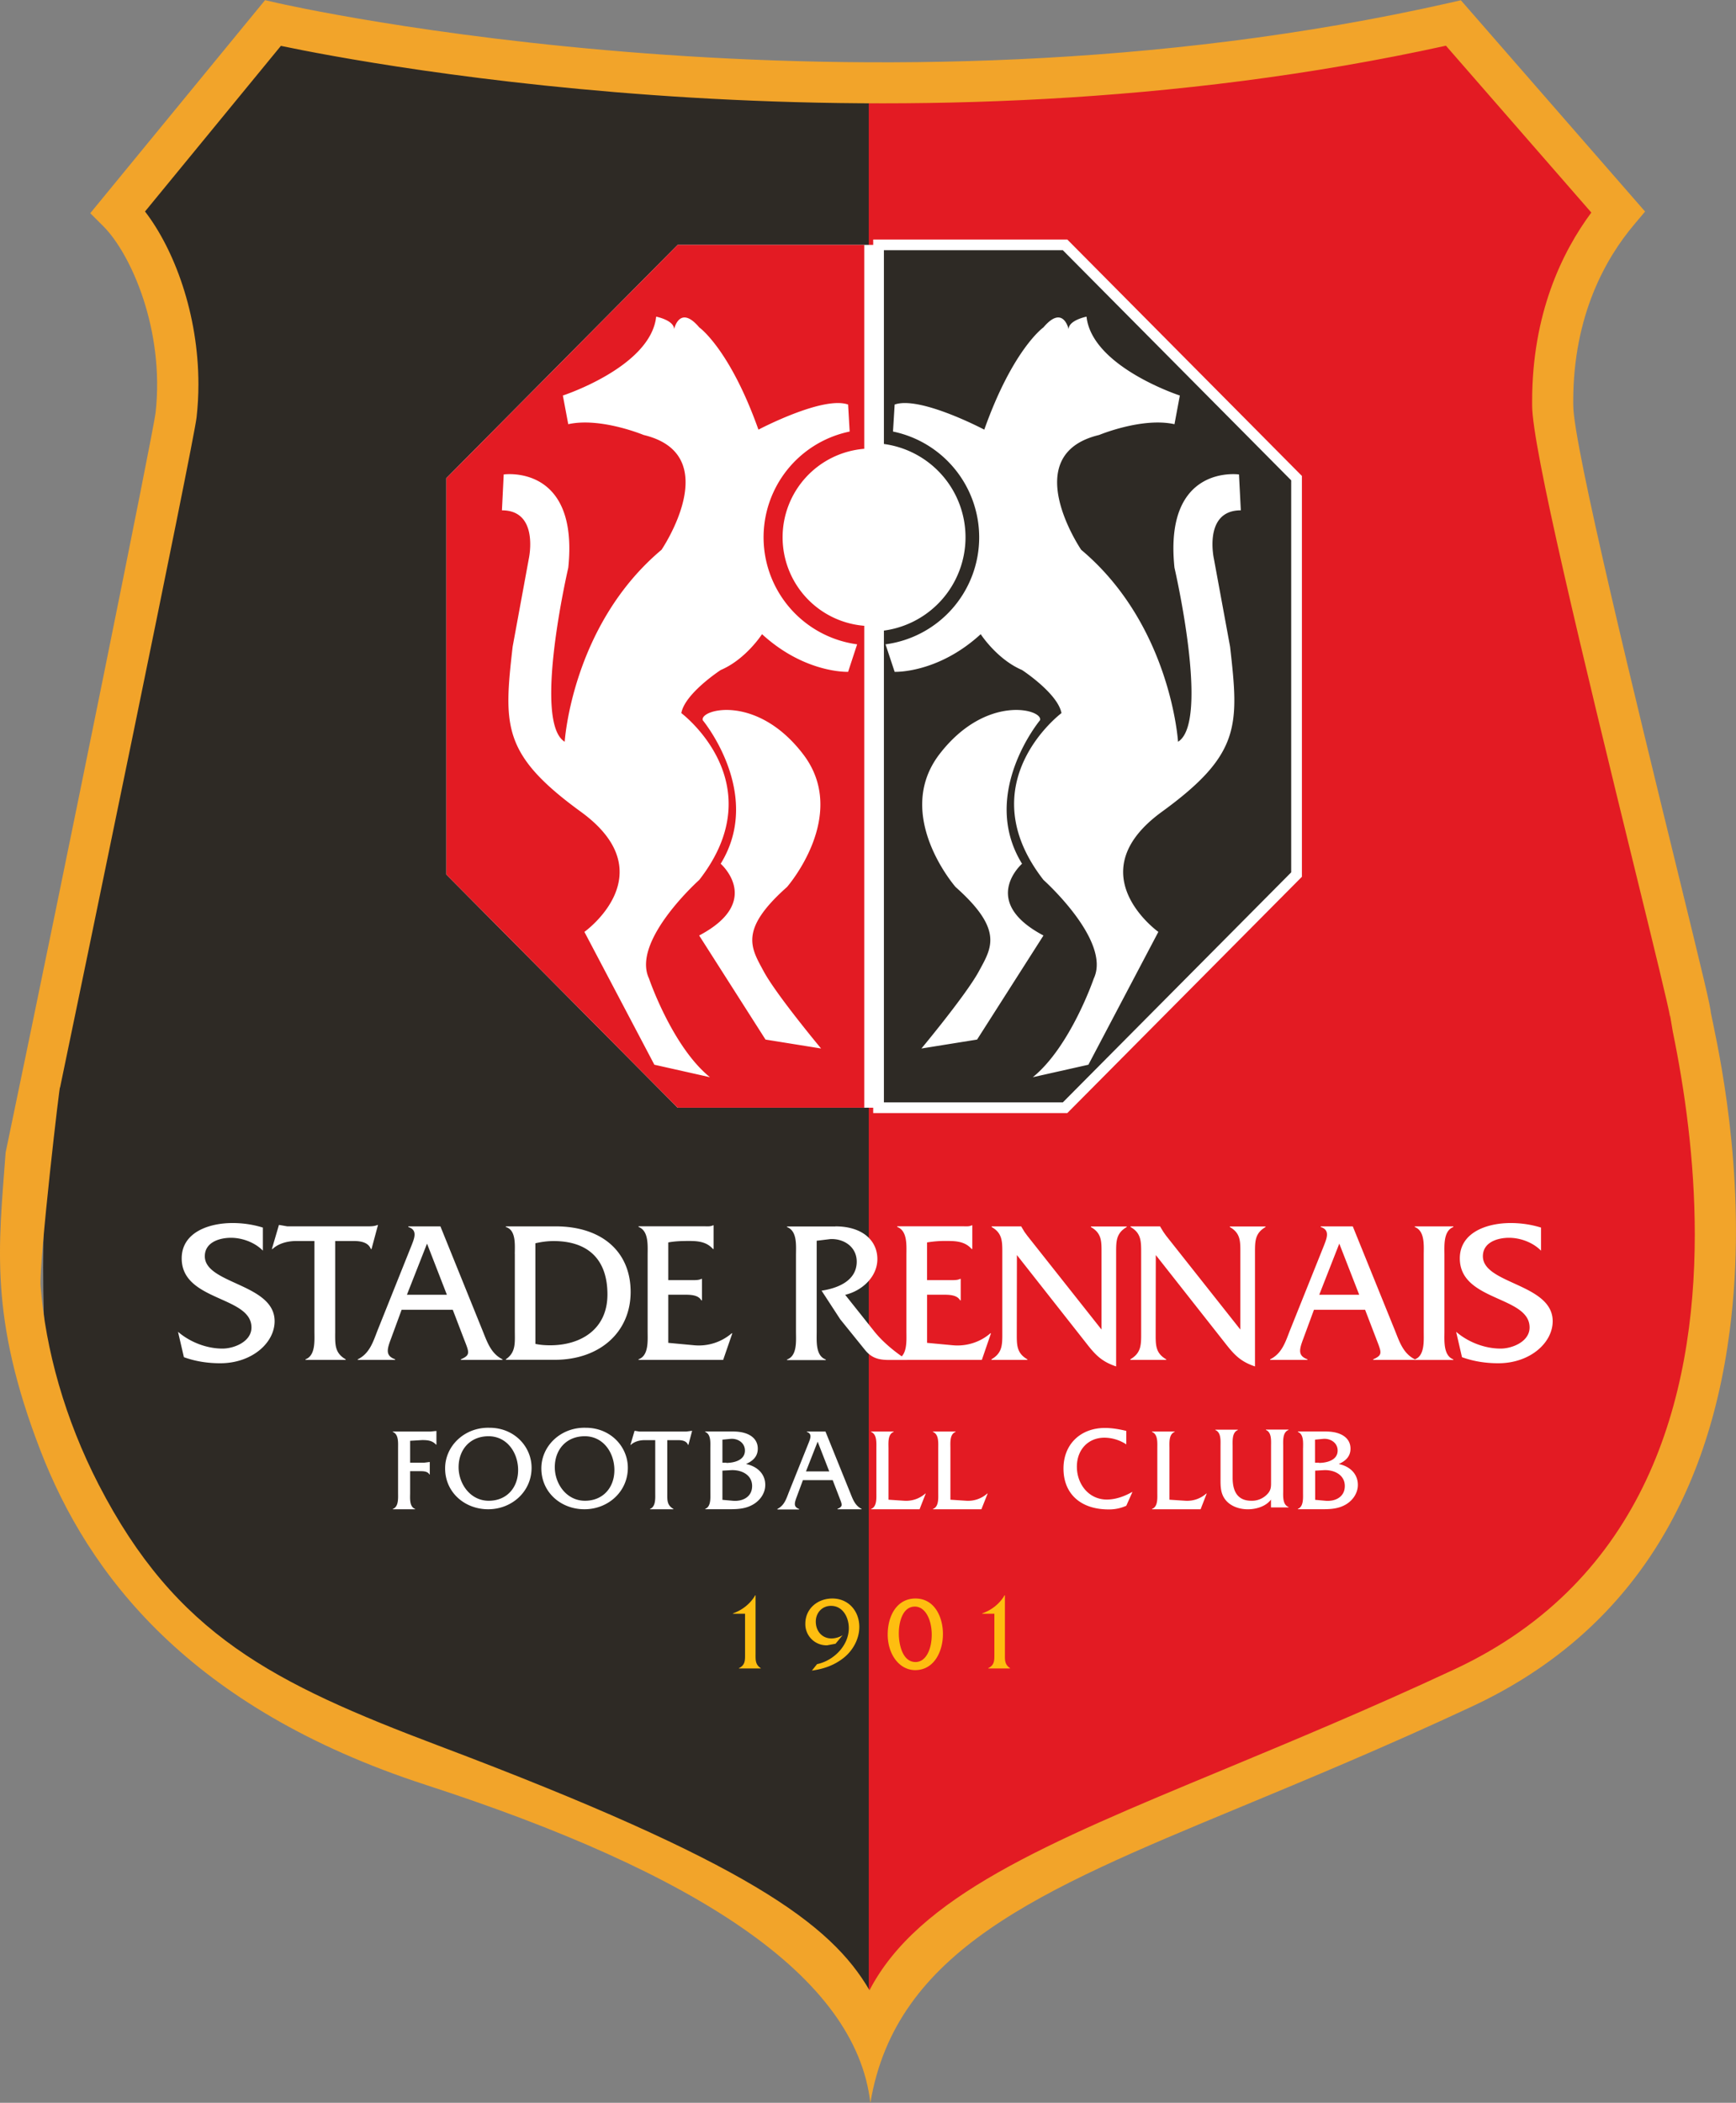 <svg xmlns="http://www.w3.org/2000/svg" viewBox="12.12 9.23 55.76 67.53"><rect x="12.12" y="9.23" width="55.76" height="67.53" fill="#808080" stroke="none"/><path fill="#2E2A25" d="M40.054 12.537v60.615s-8.16-6.296-17.95-8.859c0 0-7.772-4.896-8.471-10.49.43 2.026-2.033-9.281 4.275-30.31 0 0 .466-6.294-1.399-7.459l4.663-6.294c-.002-.001 15.06 2.804 18.882 2.797z"/><path fill="#E31B23" d="M40.024 12.537v60.615s8.159-6.296 17.95-8.859c0 0 7.928-5.362 8.625-10.959 0 0 1.864-8.856-4.431-29.841 0 0-.466-6.294 1.398-7.459L58.908 9.74c.001-.001-15.459 2.797-18.884 2.797z"/><path fill="#FFF" d="M33.886 17.094H46.33l7.435 7.491v12.73l-7.435 7.489H33.886l-7.43-7.489v-12.73l7.43-7.491z"/><path fill="#E31B23" d="M37.257 26.485a2.852 2.852 0 0 1 2.623-2.842v-6.549h-5.994l-7.43 7.491v12.731l7.43 7.488h5.994V29.327a2.852 2.852 0 0 1-2.623-2.842z"/><path fill="#FFF" d="m34.924 43.824-1.786-.401-2.247-4.266s2.62-1.87-.115-3.858c-2.535-1.844-2.478-2.766-2.19-5.301l.519-2.823s.346-1.556-.863-1.556l.057-1.152s2.419-.346 2.074 2.995c0 0-1.152 4.955-.115 5.589 0 0 .23-3.745 3.11-6.165 0 0 2.074-3.053-.575-3.687 0 0-1.384-.576-2.421-.346l-.173-.921s2.823-.92 2.997-2.533c0 0 .576.114.576.403 0 0 .174-.808.808-.058 0 0 .979.691 1.901 3.284 0 0 2.073-1.095 2.88-.806l.05.867a3.468 3.468 0 0 0 .24 6.833l-.29.884s-1.382.057-2.765-1.21c0 0-.518.807-1.326 1.151 0 0-1.152.75-1.266 1.384 0 0 2.995 2.246.576 5.357 0 0-2.189 1.958-1.613 3.168-.002 0 .747 2.19 1.957 3.168zm-.231-11.463s1.958 2.362.575 4.608c0 0 1.383 1.209-.691 2.304l2.131 3.342 1.785.287s-1.441-1.728-1.844-2.479c-.403-.749-.807-1.325.749-2.707 0 0 2.017-2.305.519-4.264-1.495-1.955-3.338-1.437-3.224-1.091z"/><path fill="#2E2A25" d="M42.96 26.485a2.851 2.851 0 0 0-2.621-2.842v-6.549h5.991l7.435 7.491v12.731l-7.435 7.488h-5.991V29.327a2.853 2.853 0 0 0 2.621-2.842z"/><path fill="none" stroke="#FFF" stroke-width=".344" d="M42.96 26.485a2.851 2.851 0 0 0-2.621-2.842v-6.549h5.991l7.435 7.491v12.731l-7.435 7.488h-5.991V29.327a2.853 2.853 0 0 0 2.621-2.842z"/><path fill="#FFF" d="m45.293 43.824 1.786-.401 2.247-4.266s-2.62-1.87.115-3.858c2.535-1.844 2.477-2.766 2.189-5.301l-.52-2.823s-.346-1.556.865-1.556l-.059-1.152s-2.42-.346-2.072 2.995c0 0 1.149 4.955.114 5.589 0 0-.229-3.745-3.111-6.165 0 0-2.075-3.053.577-3.687 0 0 1.384-.576 2.42-.346l.172-.921s-2.823-.92-2.997-2.533c0 0-.575.114-.575.403 0 0-.174-.808-.809-.058 0 0-.979.691-1.9 3.284 0 0-2.072-1.095-2.879-.806l-.053.867a3.47 3.47 0 0 1 2.768 3.396 3.465 3.465 0 0 1-3.008 3.437l.293.884s1.383.057 2.764-1.21c0 0 .521.807 1.327 1.151 0 0 1.149.75 1.267 1.384 0 0-2.997 2.246-.578 5.357 0 0 2.19 1.958 1.615 3.168.001 0-.749 2.19-1.958 3.168zm.231-11.463s-1.961 2.362-.576 4.608c0 0-1.385 1.209.688 2.304l-2.132 3.342-1.788.287s1.439-1.728 1.845-2.479c.406-.749.808-1.325-.748-2.707 0 0-2.016-2.305-.519-4.264 1.502-1.955 3.347-1.437 3.23-1.091z"/><path fill="#FEBE10" d="M35.664 61.042c.298-.103.561-.314.714-.58h.011v1.879c0 .191-.013.344.166.46v.011h-.7v-.011c.207-.101.196-.259.196-.46v-1.287h-.387v-.012zm2.699 1.631c.534-.111 1.021-.596 1.021-1.156 0-.342-.189-.716-.573-.716-.287 0-.488.226-.488.505 0 .305.2.542.507.542a.712.712 0 0 0 .354-.104l-.227.274-.27.05a.68.68 0 0 1-.7-.691c0-.489.397-.812.868-.812.522 0 .866.407.866.913 0 .384-.204.755-.499.99-.304.242-.644.359-1.024.412l.165-.207zm2.627-.986c0 .339.111.918.538.918.331 0 .519-.406.519-.878 0-.478-.201-.897-.538-.903-.418.001-.519.54-.519.863zm-.357.035c0-.617.305-1.157.891-1.157.617 0 .883.599.883 1.141 0 .54-.27 1.159-.896 1.159-.524-.007-.878-.526-.878-1.143zm3.037-.68c.3-.103.564-.314.716-.58h.012v1.879c0 .191-.014.344.166.46v.011h-.701v-.011c.208-.101.196-.259.196-.46v-1.287h-.389v-.012z"/><path fill="#FFF" d="M25.293 57.169c0 .17-.031.445.16.519v.012h-.716v-.012c.192-.069.169-.349.169-.519v-1.43c0-.173.023-.45-.169-.522v-.014h1.212l.178-.018h.011v.441h-.011c-.118-.134-.272-.149-.447-.149l-.387.023v.703h.456l.163-.021h.012v.399h-.012c-.061-.112-.219-.105-.337-.105h-.282v.693zm1.557-.819c0 .531.375 1.076.969 1.076.576 0 .943-.42.943-.985 0-.554-.353-1.087-.951-1.087-.587 0-.961.424-.961.996zm2.344.016c0 .772-.64 1.333-1.394 1.333-.749 0-1.383-.538-1.383-1.314 0-.72.625-1.323 1.42-1.303.798-.004 1.357.602 1.357 1.284zm.746-.016c0 .531.375 1.076.97 1.076.576 0 .944-.42.944-.985 0-.554-.352-1.087-.952-1.087-.588 0-.962.424-.962.996zm2.346.016c0 .772-.639 1.333-1.394 1.333-.751 0-1.384-.538-1.384-1.314 0-.72.625-1.323 1.421-1.303.795-.004 1.357.602 1.357 1.284zm1.267.84c0 .217-.005.365.196.481v.012h-.75v-.012c.189-.071.167-.349.167-.519v-1.689h-.334c-.162 0-.333.042-.45.152h-.013l.133-.451h.011l.145.023h1.507l.175-.023h.011l-.12.451h-.013c-.048-.133-.2-.152-.325-.152h-.34v1.727zm1.895-.996c.247 0 .599-.083.599-.396 0-.26-.242-.398-.469-.375l-.254.025v.739h.125v.007zm.206 1.216c.309.029.624-.115.624-.474 0-.367-.355-.529-.688-.508l-.266.015v.937l.33.03zm-.718-1.689c0-.171.026-.448-.166-.521v-.014h.898c.5 0 .792.213.792.55 0 .257-.163.399-.379.494.342.069.619.301.619.671 0 .294-.201.543-.456.663-.264.131-.564.118-.848.118h-.625v-.012c.189-.071.166-.349.166-.523l-.001-1.426zm3.447-.209-.375.955h.747l-.372-.955zm-.474 1.237-.198.534c-.079.212-.105.322.077.391v.015h-.698v-.017c.22-.109.284-.319.368-.537l.634-1.581c.053-.136.125-.297-.056-.353v-.014h.598l.787 1.947c.087.215.155.428.373.537v.012h-.776v-.012c.186-.081.156-.125.053-.391l-.205-.532h-.957v.001zm3.261.661a.929.929 0 0 0 .672-.232h.012l-.198.506h-1.557v-.012c.191-.069.17-.349.17-.519v-1.43c0-.173.021-.45-.17-.522v-.014h.724v.014c-.193.07-.165.353-.165.522v1.653l.512.034zm1.988 0a.925.925 0 0 0 .672-.232h.013l-.201.506h-1.556v-.012c.193-.069.17-.349.17-.519v-1.43c0-.173.023-.45-.17-.522v-.014h.726v.014c-.193.07-.165.353-.165.522v1.653l.511.034zm5.137-1.812a1.311 1.311 0 0 0-.698-.214c-.522 0-.888.382-.888.933 0 .555.378 1.054.963 1.054.283 0 .568-.104.806-.24h.014l-.196.44a1.339 1.339 0 0 1-.57.117c-.895 0-1.447-.501-1.447-1.313 0-.784.553-1.303 1.33-1.303.231 0 .466.041.688.095v.431zm-25.41-3.557c0 .371-.006.626.338.827v.019h-1.29v-.019c.326-.124.286-.599.286-.894v-2.906h-.573c-.28 0-.573.071-.775.259h-.019l.227-.773h.021l.248.043h2.594c.11 0 .214-.005.3-.043h.019l-.208.773h-.021c-.084-.226-.345-.259-.56-.259h-.586v2.973zm2.951-2.889-.646 1.643h1.284l-.638-1.643zm-.816 2.125-.338.92c-.138.362-.184.554.13.671v.019h-1.2v-.019c.378-.188.489-.554.633-.925l1.088-2.719c.091-.233.215-.508-.098-.605v-.021h1.031l1.353 3.345c.15.371.268.736.64.925v.019h-1.336v-.019c.32-.143.268-.216.092-.671l-.352-.92H25.02zm4.298 1.096c.156.033.314.044.476.044.971 0 1.837-.505 1.837-1.633 0-1.141-.639-1.714-1.728-1.714-.196 0-.39.025-.586.071l.001 3.232zm-.663-2.882c0-.299.046-.775-.287-.872v-.021h1.597c1.485 0 2.411.811 2.411 2.106 0 1.284-.983 2.18-2.443 2.18h-1.564v-.019c.327-.221.287-.534.287-.918v-2.456zm4.932 2.848.829.077a1.62 1.62 0 0 0 1.205-.383h.021l-.294.853H32.63v-.019c.332-.117.292-.599.292-.894v-2.457c0-.301.039-.774-.292-.9v-.021h2.084c.11 0 .222.015.307-.031h.019v.762h-.019c-.203-.231-.469-.259-.77-.259-.229 0-.457.007-.666.047v1.211h.775c.105 0 .209 0 .287-.04h.02v.69h-.02c-.104-.188-.377-.182-.581-.182h-.481v1.545h.002v.001zm5.365-3.741c.875 0 1.349.458 1.349 1.051 0 .575-.5 1.022-1.034 1.147l.938 1.179c.272.341.683.679 1.054.913h-.599c-.347 0-.561-.081-.757-.322l-.795-.984-.599-.919c.521-.078 1.129-.318 1.129-.932 0-.47-.406-.742-.843-.725l-.443.054v2.919c0 .3-.04.776.292.894v.02H37.4v-.02c.332-.117.287-.599.287-.894v-2.458c0-.3.046-.774-.287-.9v-.02h1.552v-.003zm2.947 3.741.825.077c.432.041.879-.097 1.205-.383h.021l-.293.853h-2.718v-.019c.334-.117.295-.599.295-.894v-2.457c0-.301.039-.774-.295-.9v-.021h2.086c.113 0 .222.015.306-.031h.019v.762h-.019c-.203-.231-.47-.259-.771-.259a3.59 3.59 0 0 0-.663.047v1.211h.773c.104 0 .211 0 .287-.04h.021v.69h-.018c-.104-.188-.378-.182-.579-.182h-.483v1.545h.001v.001zm2.88-.298c0 .365-.007.626.34.827v.019h-1.154v-.019c.349-.203.349-.462.349-.827v-2.601c0-.365 0-.626-.342-.821v-.021h.953v.008l.098.165.093.127 2.385 3.014v-2.472c0-.363.006-.624-.341-.82v-.019h1.15v.019c-.34.196-.34.456-.34.82v3.656c-.464-.156-.668-.371-.956-.742l-2.231-2.835-.004 2.522zm4.461 0c0 .365-.008.626.339.827v.019h-1.153v-.019c.348-.203.348-.462.348-.827v-2.601c0-.365 0-.626-.34-.821v-.021h.951v.008l.1.165.09.127 2.385 3.014v-2.472c0-.363.007-.624-.337-.82v-.019h1.146v.019c-.339.196-.339.456-.339.82v3.656c-.463-.156-.664-.371-.954-.742l-2.232-2.835-.004 2.522zm-28.677-2.664c-.254-.261-.659-.412-1.023-.412-.372 0-.841.144-.841.593 0 .894 2.242.88 2.242 2.085 0 .697-.729 1.351-1.747 1.351-.398 0-.795-.059-1.167-.195L17.838 52c.385.332.919.539 1.427.539.372 0 .932-.221.932-.678 0-1.018-2.241-.835-2.241-2.219 0-.818.841-1.135 1.636-1.135.326 0 .658.048.971.146v.74zm34.575-.225-.644 1.643h1.284l-.64-1.643zm-.814 2.125-.339.92c-.137.362-.182.554.13.671v.019h-1.198v-.019c.379-.188.49-.554.634-.925l1.09-2.719c.09-.233.213-.508-.099-.605v-.021h1.029l1.355 3.345c.148.371.266.736.638.925v.019h-1.337v-.019c.32-.143.267-.216.093-.671l-.353-.92h-1.643zm3.526-1.758c0-.3.044-.773-.287-.9v-.021h1.239v.021c-.327.125-.287.605-.287.9v2.456c0 .296-.04.771.287.896v.017h-1.239v-.018c.324-.116.287-.6.287-.896v-2.455zm3.765-.142c-.254-.261-.659-.412-1.024-.412-.372 0-.841.144-.841.593 0 .894 2.242.88 2.242 2.085 0 .697-.729 1.351-1.746 1.351-.398 0-.795-.059-1.167-.195L58.891 52c.384.332.919.539 1.428.539.371 0 .931-.221.931-.678 0-1.018-2.241-.835-2.241-2.219 0-.818.841-1.135 1.636-1.135.325 0 .659.048.972.146v.74zm-8.672 7.997c-.165.219-.478.31-.742.31-.251 0-.515-.081-.686-.265-.201-.22-.192-.475-.192-.747v-1.011c0-.171.025-.445-.165-.52v-.013h.721v.013c-.19.072-.167.349-.167.52v1.011c0 .504.211.738.603.738a.675.675 0 0 0 .555-.265c.08-.114.076-.209.076-.346v-1.142c0-.17.025-.444-.165-.519v-.013h.723l.003.013c-.195.07-.171.349-.171.523v1.43c0 .169-.024.445.171.519v.014h-.563v-.25zm1.541-1.18c.247 0 .601-.083.601-.396 0-.26-.244-.398-.471-.375l-.256.025v.739h.125l.001.007zm.206 1.216c.31.029.625-.115.625-.474 0-.367-.354-.529-.688-.508l-.264.015v.937l.327.03zm-.716-1.689c0-.171.027-.448-.166-.521v-.014h.898c.498 0 .792.213.792.55 0 .257-.164.399-.378.494.341.069.614.301.614.671 0 .294-.199.543-.45.663-.266.131-.564.118-.849.118h-.628v-.012c.188-.071.166-.349.166-.523v-1.426zm-3.779 1.689a.922.922 0 0 0 .671-.232h.013l-.196.506h-1.561v-.012c.194-.069.171-.349.171-.519v-1.43c0-.173.023-.45-.171-.522v-.014h.727v.014c-.192.07-.166.353-.166.522v1.653l.512.034z"/><path fill="#F2A42A" d="m20.372 9.553-5.353 6.524.423.422c.874.875 1.973 3.312 1.675 5.988-.081.663-2.857 14.361-4.809 23.721l-.008.041-.003.043c-.217 2.942-.535 5.239 1.125 9.529 1.523 3.938 4.756 8.256 12.385 10.733 8.682 2.818 13.802 6.131 14.269 10.211.818-4.897 5.427-6.822 11.831-9.479 2.229-.925 4.761-1.977 7.49-3.252 4.742-2.211 7.527-6.266 8.279-12.052.586-4.474-.258-8.554-.534-9.894l-.066-.316v.003c-.022-.257-.208-1.034-1.112-4.726-1.238-5.055-3.311-13.517-3.311-14.801l-.001-.132c0-2.771 1.057-4.604 1.943-5.658l.365-.434-5.917-6.786-.383.088c-18.895 4.266-37.443.043-37.627 0l-.399-.091-.262.318zm38.191 1.145 4.67 5.358c-.938 1.265-1.901 3.245-1.901 6.061v.133c0 1.335 1.586 7.913 3.353 15.117.538 2.193 1.045 4.264 1.078 4.524l-.002-.058.088.524c.378 1.836.707 4.118.707 6.516 0 5.271-1.588 11.104-7.716 13.965-2.705 1.262-5.222 2.307-7.438 3.229-5.71 2.37-9.788 4.071-11.354 7.079-1.243-2.132-3.892-4.099-13.829-7.85-5.333-2.015-8.443-3.569-10.929-8.387-1.085-2.104-1.71-4.351-1.865-6.371-.059-.771.644-6.791.622-6.372.539-2.583 4.294-20.698 4.387-21.532.04-.356.059-.712.059-1.063 0-2.253-.771-4.322-1.715-5.549l4.364-5.319c2.803.589 19.906 3.844 37.421-.005z"/></svg>